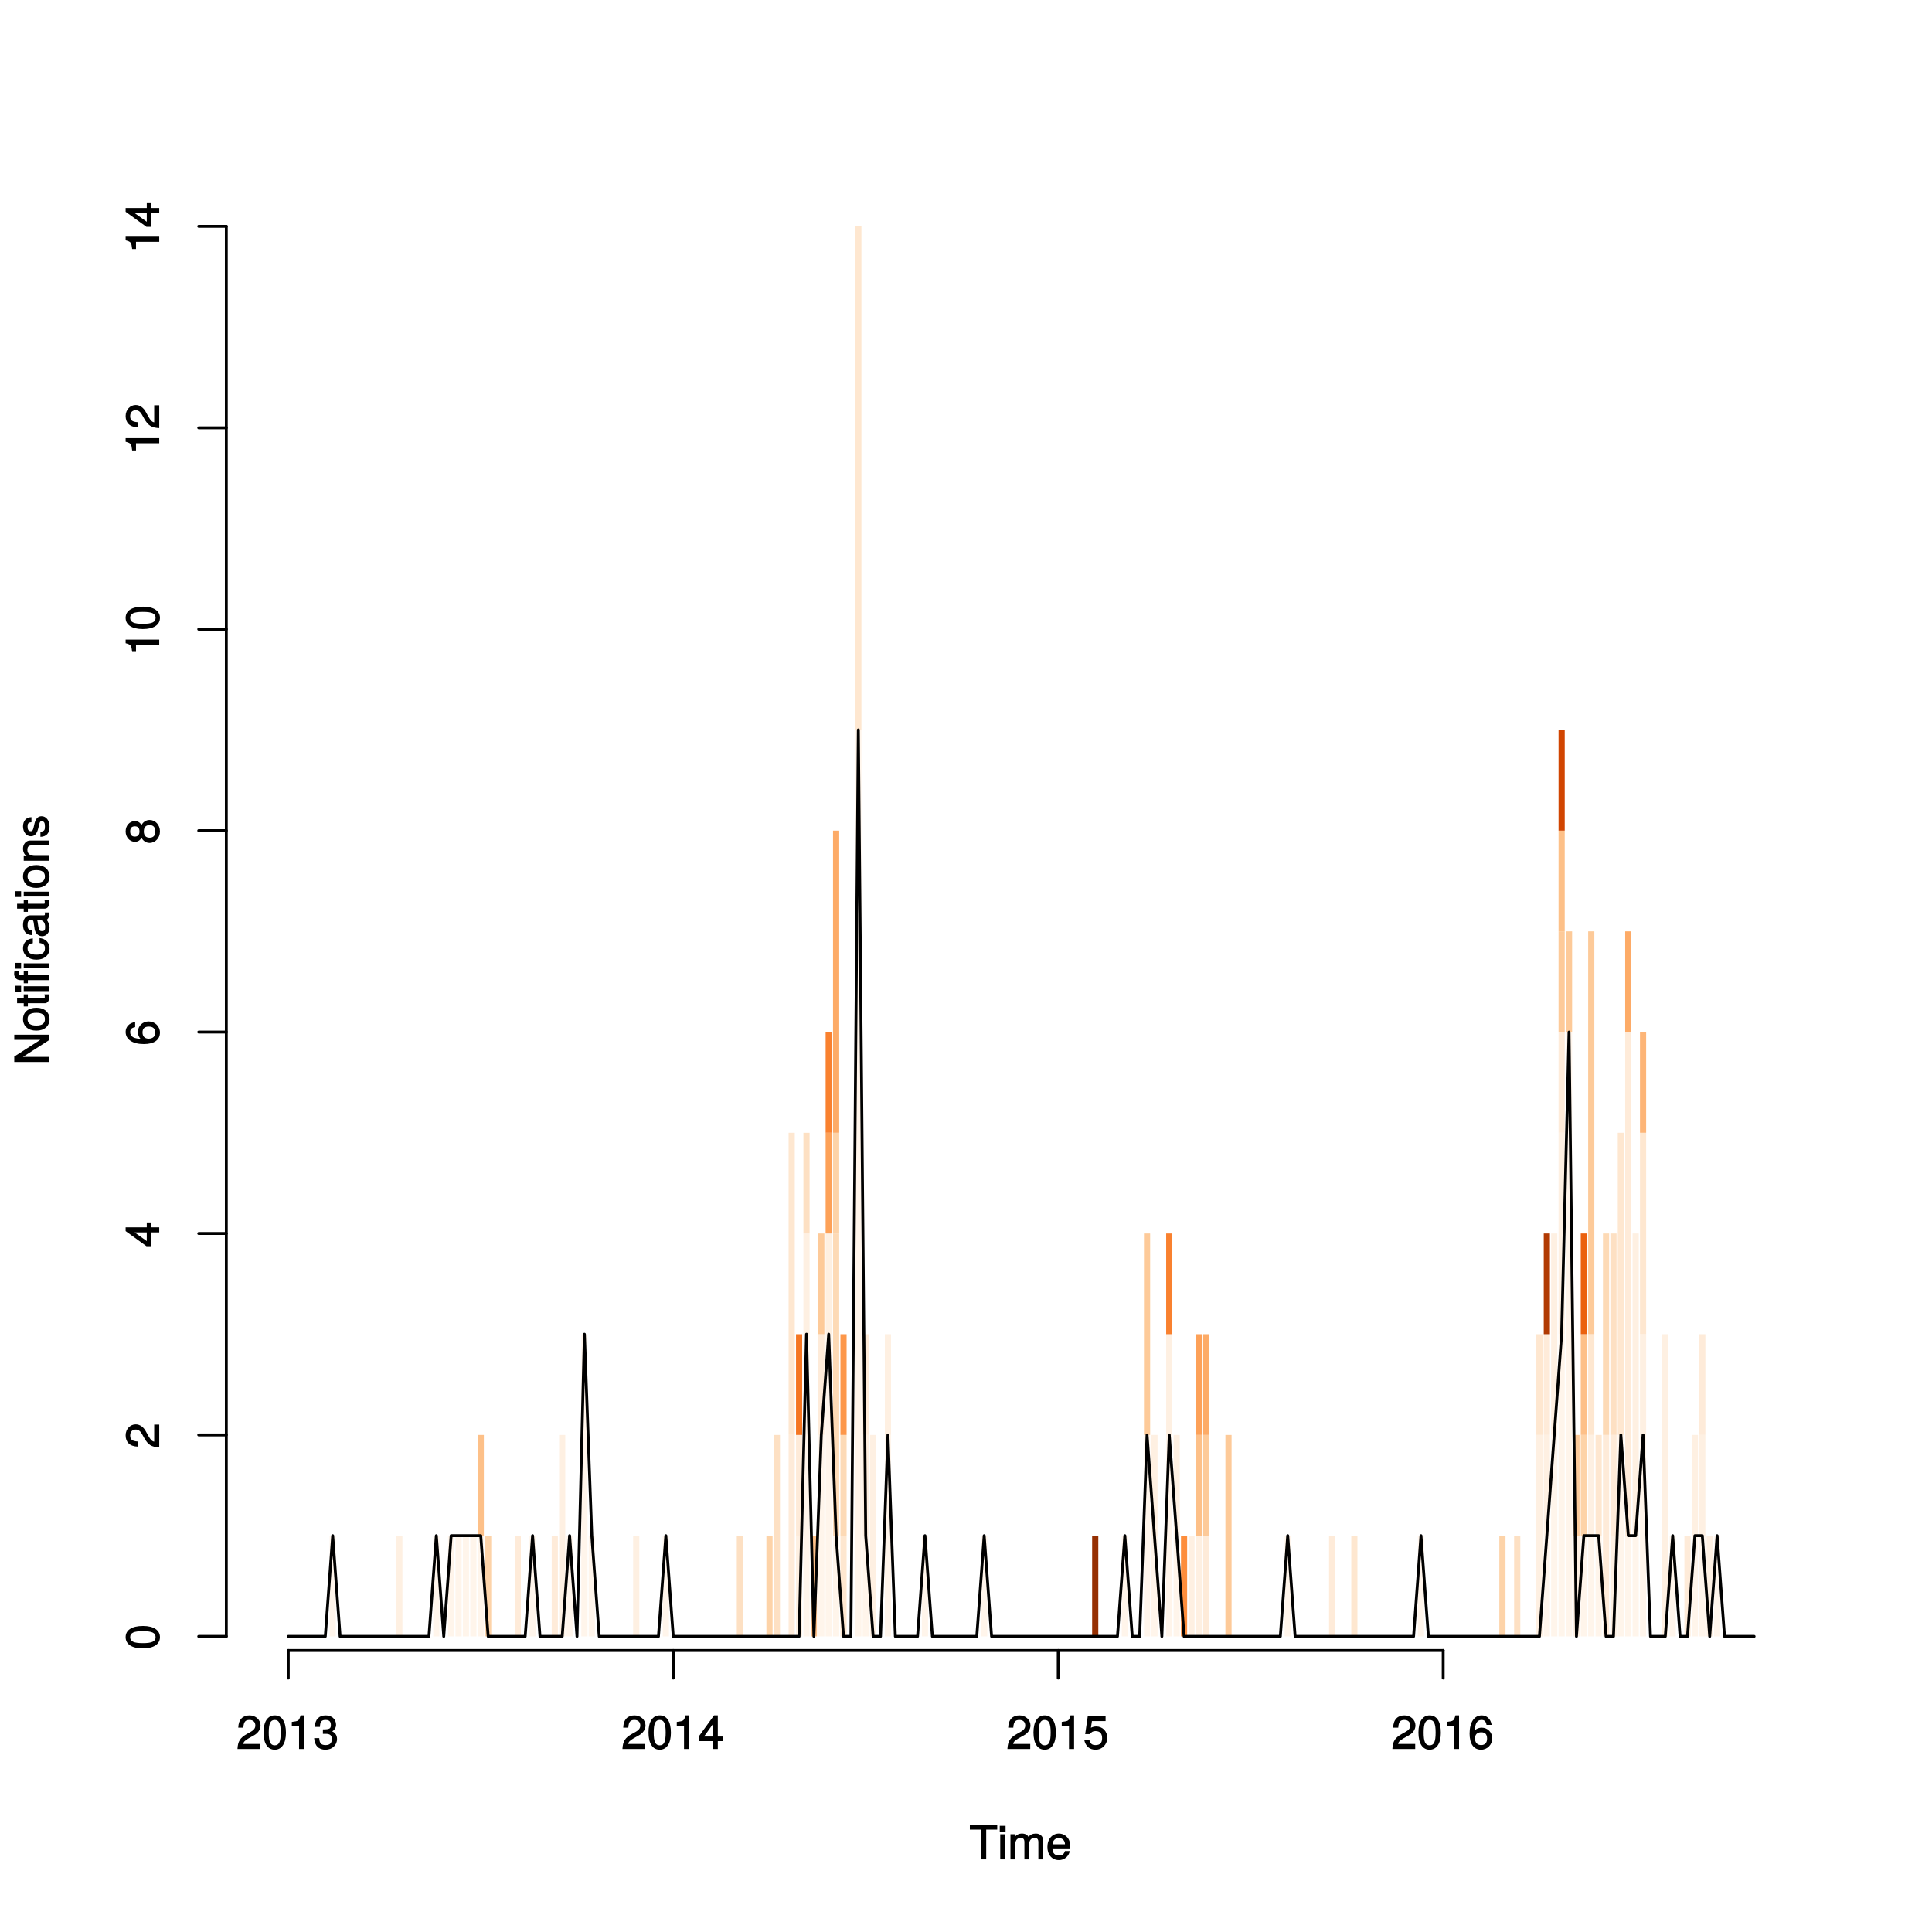 <?xml version="1.0" encoding="UTF-8"?>
<svg xmlns="http://www.w3.org/2000/svg" xmlns:xlink="http://www.w3.org/1999/xlink" width="504pt" height="504pt" viewBox="0 0 504 504" version="1.1">
<defs>
<g>
<symbol overflow="visible" id="glyph0-0">
<path style="stroke:none;" d=""/>
</symbol>
<symbol overflow="visible" id="glyph0-1">
<path style="stroke:none;" d="M 7.25 -7.891 L 7.25 -9.016 L 0.109 -9.016 L 0.109 -7.766 L 2.984 -7.766 L 2.984 0 L 4.375 0 L 4.375 -7.766 L 7.25 -7.766 Z M 7.25 -7.891 "/>
</symbol>
<symbol overflow="visible" id="glyph0-2">
<path style="stroke:none;" d="M 1.969 -0.125 L 1.969 -6.547 L 0.703 -6.547 L 0.703 0 L 1.969 0 Z M 2.094 -7.375 L 2.094 -8.75 L 0.578 -8.75 L 0.578 -7.234 L 2.094 -7.234 Z M 2.094 -7.375 "/>
</symbol>
<symbol overflow="visible" id="glyph0-3">
<path style="stroke:none;" d="M 9.25 -0.125 L 9.25 -4.844 C 9.25 -5.969 8.5 -6.734 7.312 -6.734 C 6.484 -6.734 5.875 -6.438 5.406 -5.875 C 5.109 -6.406 4.516 -6.734 3.703 -6.734 C 2.859 -6.734 2.203 -6.391 1.656 -5.625 L 1.891 -5.531 L 1.891 -6.547 L 0.703 -6.547 L 0.703 0 L 1.984 0 L 1.984 -4.078 C 1.984 -4.984 2.516 -5.594 3.328 -5.594 C 4.062 -5.594 4.344 -5.266 4.344 -4.469 L 4.344 0 L 5.609 0 L 5.609 -4.078 C 5.609 -4.984 6.156 -5.594 6.969 -5.594 C 7.703 -5.594 7.984 -5.25 7.984 -4.469 L 7.984 0 L 9.25 0 Z M 9.25 -0.125 "/>
</symbol>
<symbol overflow="visible" id="glyph0-4">
<path style="stroke:none;" d="M 6.281 -2.984 C 6.281 -3.906 6.219 -4.469 6.031 -4.938 C 5.625 -5.969 4.531 -6.734 3.359 -6.734 C 1.609 -6.734 0.344 -5.297 0.344 -3.234 C 0.344 -1.172 1.578 0.188 3.344 0.188 C 4.781 0.188 5.906 -0.766 6.188 -2.172 L 4.922 -2.172 C 4.594 -1.219 4.172 -1.016 3.375 -1.016 C 2.328 -1.016 1.688 -1.547 1.656 -2.859 L 6.281 -2.859 Z M 5.188 -3.781 C 5.188 -3.781 4.984 -3.922 4.984 -3.938 L 1.688 -3.938 C 1.766 -4.922 2.344 -5.547 3.344 -5.547 C 4.328 -5.547 4.938 -4.859 4.938 -3.875 Z M 5.188 -3.781 "/>
</symbol>
<symbol overflow="visible" id="glyph0-5">
<path style="stroke:none;" d="M 6.266 -6.141 C 6.266 -7.578 5.016 -8.766 3.406 -8.766 C 1.672 -8.766 0.516 -7.75 0.453 -5.562 L 1.781 -5.562 C 1.875 -7.109 2.328 -7.578 3.375 -7.578 C 4.328 -7.578 4.906 -7.031 4.906 -6.125 C 4.906 -5.453 4.547 -4.969 3.797 -4.531 L 2.688 -3.906 C 0.906 -2.906 0.359 -2 0.25 0 L 6.203 0 L 6.203 -1.312 L 1.75 -1.312 C 1.844 -1.875 2.188 -2.219 3.234 -2.828 L 4.422 -3.484 C 5.609 -4.109 6.266 -5.094 6.266 -6.141 Z M 6.266 -6.141 "/>
</symbol>
<symbol overflow="visible" id="glyph0-6">
<path style="stroke:none;" d="M 6.219 -4.219 C 6.219 -7.172 5.141 -8.766 3.297 -8.766 C 1.469 -8.766 0.375 -7.156 0.375 -4.297 C 0.375 -1.422 1.469 0.188 3.297 0.188 C 5.094 0.188 6.219 -1.422 6.219 -4.219 Z M 4.859 -4.312 C 4.859 -1.906 4.453 -0.953 3.281 -0.953 C 2.156 -0.953 1.734 -1.953 1.734 -4.281 C 1.734 -6.609 2.156 -7.578 3.297 -7.578 C 4.438 -7.578 4.859 -6.594 4.859 -4.312 Z M 4.859 -4.312 "/>
</symbol>
<symbol overflow="visible" id="glyph0-7">
<path style="stroke:none;" d="M 4.297 -0.125 L 4.297 -8.766 L 3.359 -8.766 C 2.953 -7.328 2.859 -7.281 1.078 -7.062 L 1.078 -6.062 L 2.969 -6.062 L 2.969 0 L 4.297 0 Z M 4.297 -0.125 "/>
</symbol>
<symbol overflow="visible" id="glyph0-8">
<path style="stroke:none;" d="M 6.203 -2.609 C 6.203 -3.641 5.656 -4.375 4.625 -4.719 L 4.625 -4.453 C 5.422 -4.766 5.953 -5.453 5.953 -6.297 C 5.953 -7.766 4.844 -8.766 3.234 -8.766 C 1.516 -8.766 0.453 -7.703 0.422 -5.766 L 1.75 -5.766 C 1.781 -7.156 2.156 -7.578 3.234 -7.578 C 4.172 -7.578 4.594 -7.156 4.594 -6.266 C 4.594 -5.359 4.344 -5.109 2.516 -5.109 L 2.516 -3.953 L 3.234 -3.953 C 4.391 -3.953 4.844 -3.547 4.844 -2.594 C 4.844 -1.531 4.328 -1.016 3.234 -1.016 C 2.078 -1.016 1.641 -1.469 1.562 -2.828 L 0.234 -2.828 C 0.375 -0.797 1.453 0.188 3.188 0.188 C 4.938 0.188 6.203 -1 6.203 -2.609 Z M 6.203 -2.609 "/>
</symbol>
<symbol overflow="visible" id="glyph0-9">
<path style="stroke:none;" d="M 6.375 -2.172 L 6.375 -3.25 L 5.109 -3.25 L 5.109 -8.766 L 4.125 -8.766 L 0.188 -3.328 L 0.188 -2.047 L 3.781 -2.047 L 3.781 0 L 5.109 0 L 5.109 -2.047 L 6.375 -2.047 Z M 3.922 -3.25 L 1.516 -3.25 L 4.016 -6.75 L 3.781 -6.844 L 3.781 -3.25 Z M 3.922 -3.25 "/>
</symbol>
<symbol overflow="visible" id="glyph0-10">
<path style="stroke:none;" d="M 6.281 -2.953 C 6.281 -4.625 5.047 -5.875 3.406 -5.875 C 2.812 -5.875 2.219 -5.672 2.016 -5.516 L 2.281 -7.281 L 5.844 -7.281 L 5.844 -8.594 L 1.203 -8.594 L 0.516 -3.875 L 1.719 -3.875 C 2.25 -4.5 2.562 -4.672 3.219 -4.672 C 4.359 -4.672 4.938 -4.062 4.938 -2.812 C 4.938 -1.578 4.375 -1.016 3.219 -1.016 C 2.297 -1.016 1.859 -1.359 1.578 -2.453 L 0.25 -2.453 C 0.625 -0.625 1.734 0.188 3.234 0.188 C 4.953 0.188 6.281 -1.156 6.281 -2.953 Z M 6.281 -2.953 "/>
</symbol>
<symbol overflow="visible" id="glyph0-11">
<path style="stroke:none;" d="M 6.281 -2.766 C 6.281 -4.359 5.078 -5.562 3.547 -5.562 C 2.719 -5.562 1.938 -5.203 1.484 -4.578 L 1.734 -4.469 C 1.734 -6.547 2.281 -7.578 3.484 -7.578 C 4.234 -7.578 4.609 -7.234 4.797 -6.281 L 6.125 -6.281 C 5.906 -7.812 4.859 -8.766 3.562 -8.766 C 1.578 -8.766 0.375 -6.969 0.375 -4.016 C 0.375 -1.359 1.422 0.188 3.375 0.188 C 4.984 0.188 6.281 -1.109 6.281 -2.766 Z M 4.938 -2.688 C 4.938 -1.625 4.359 -1.016 3.391 -1.016 C 2.406 -1.016 1.781 -1.656 1.781 -2.75 C 1.781 -3.797 2.375 -4.359 3.422 -4.359 C 4.438 -4.359 4.938 -3.828 4.938 -2.688 Z M 4.938 -2.688 "/>
</symbol>
<symbol overflow="visible" id="glyph1-0">
<path style="stroke:none;" d=""/>
</symbol>
<symbol overflow="visible" id="glyph1-1">
<path style="stroke:none;" d="M -0.125 -7.891 L -9.016 -7.891 L -9.016 -6.547 L -1.734 -6.547 L -1.828 -6.797 L -9.016 -2.188 L -9.016 -0.766 L 0 -0.766 L 0 -2.094 L -7.219 -2.094 L -7.125 -1.859 L 0 -6.422 L 0 -7.891 Z M -0.125 -7.891 "/>
</symbol>
<symbol overflow="visible" id="glyph1-2">
<path style="stroke:none;" d="M -3.234 -6.25 C -5.406 -6.25 -6.734 -5.078 -6.734 -3.266 C -6.734 -1.5 -5.391 -0.281 -3.281 -0.281 C -1.156 -0.281 0.188 -1.484 0.188 -3.281 C 0.188 -5.047 -1.156 -6.25 -3.234 -6.25 Z M -3.234 -4.938 C -1.766 -4.938 -1.016 -4.375 -1.016 -3.281 C -1.016 -2.156 -1.75 -1.609 -3.281 -1.609 C -4.781 -1.609 -5.547 -2.156 -5.547 -3.281 C -5.547 -4.406 -4.797 -4.938 -3.234 -4.938 Z M -3.234 -4.938 "/>
</symbol>
<symbol overflow="visible" id="glyph1-3">
<path style="stroke:none;" d="M -0.125 -3.188 L -1.156 -3.188 C -1.062 -2.922 -1.062 -2.766 -1.062 -2.562 C -1.062 -2.141 -1.047 -2.141 -1.484 -2.141 L -5.469 -2.141 L -5.469 -3.188 L -6.547 -3.188 L -6.547 -2.141 L -8.281 -2.141 L -8.281 -0.875 L -6.547 -0.875 L -6.547 -0.031 L -5.469 -0.031 L -5.469 -0.875 L -1.047 -0.875 C -0.406 -0.875 0.078 -1.453 0.078 -2.234 C 0.078 -2.469 0.062 -2.719 -0.031 -3.188 Z M -0.125 -3.188 "/>
</symbol>
<symbol overflow="visible" id="glyph1-4">
<path style="stroke:none;" d="M -0.125 -1.969 L -6.547 -1.969 L -6.547 -0.703 L 0 -0.703 L 0 -1.969 Z M -7.375 -2.094 L -8.75 -2.094 L -8.75 -0.578 L -7.234 -0.578 L -7.234 -2.094 Z M -7.375 -2.094 "/>
</symbol>
<symbol overflow="visible" id="glyph1-5">
<path style="stroke:none;" d="M -5.609 -3.234 L -6.547 -3.234 L -6.547 -2.188 L -7.406 -2.188 C -7.828 -2.188 -7.906 -2.297 -7.906 -2.75 C -7.906 -2.828 -7.906 -2.875 -7.891 -3.234 L -8.969 -3.234 C -9.031 -2.875 -9.047 -2.734 -9.047 -2.531 C -9.047 -1.609 -8.391 -0.906 -7.484 -0.906 L -6.547 -0.906 L -6.547 -0.078 L -5.469 -0.078 L -5.469 -0.906 L 0 -0.906 L 0 -2.188 L -5.469 -2.188 L -5.469 -3.234 Z M -0.125 -5.281 L -6.547 -5.281 L -6.547 -4.016 L 0 -4.016 L 0 -5.281 Z M -7.375 -5.406 L -8.75 -5.406 L -8.75 -3.891 L -7.234 -3.891 L -7.234 -5.406 Z M -7.375 -5.406 "/>
</symbol>
<symbol overflow="visible" id="glyph1-6">
<path style="stroke:none;" d="M -2.422 -5.719 L -2.422 -4.594 C -1.281 -4.406 -1.016 -4.031 -1.016 -3.188 C -1.016 -2.078 -1.734 -1.547 -3.219 -1.547 C -4.781 -1.547 -5.547 -2.062 -5.547 -3.156 C -5.547 -4 -5.188 -4.375 -4.172 -4.531 L -4.172 -5.797 C -5.844 -5.656 -6.734 -4.578 -6.734 -3.172 C -6.734 -1.469 -5.297 -0.234 -3.219 -0.234 C -1.188 -0.234 0.188 -1.453 0.188 -3.156 C 0.188 -4.656 -0.859 -5.734 -2.422 -5.875 Z M -2.422 -5.719 "/>
</symbol>
<symbol overflow="visible" id="glyph1-7">
<path style="stroke:none;" d="M -0.156 -6.547 L -1.078 -6.547 C -1.016 -6.312 -1.016 -6.266 -1.016 -6.203 C -1.016 -5.859 -1.062 -5.797 -1.375 -5.797 L -4.891 -5.797 C -6 -5.797 -6.734 -4.844 -6.734 -3.297 C -6.734 -1.781 -6.016 -0.703 -4.422 -0.641 L -4.422 -1.906 C -5.328 -2 -5.547 -2.328 -5.547 -3.266 C -5.547 -4.156 -5.344 -4.531 -4.734 -4.531 L -4.469 -4.531 C -4.062 -4.531 -4.016 -4.422 -3.906 -3.625 C -3.734 -2.203 -3.688 -1.984 -3.531 -1.609 C -3.234 -0.875 -2.531 -0.359 -1.766 -0.359 C -0.625 -0.359 0.188 -1.297 0.188 -2.562 C 0.188 -3.375 -0.188 -4.25 -0.594 -4.625 C -0.391 -4.672 0.078 -5.25 0.078 -5.734 C 0.078 -5.938 0.062 -6.094 -0.047 -6.547 Z M -2.297 -4.531 C -1.406 -4.531 -0.953 -3.75 -0.953 -2.781 C -0.953 -2 -1.109 -1.688 -1.781 -1.688 C -2.453 -1.688 -2.609 -1.984 -2.766 -3.062 C -2.906 -4.109 -2.953 -4.328 -3.031 -4.531 Z M -2.297 -4.531 "/>
</symbol>
<symbol overflow="visible" id="glyph1-8">
<path style="stroke:none;" d="M -0.125 -5.969 L -4.891 -5.969 C -5.922 -5.969 -6.734 -5.062 -6.734 -3.859 C -6.734 -2.922 -6.344 -2.203 -5.453 -1.656 L -5.359 -1.891 L -6.547 -1.891 L -6.547 -0.703 L 0 -0.703 L 0 -1.969 L -3.594 -1.969 C -4.891 -1.969 -5.594 -2.531 -5.594 -3.547 C -5.594 -4.344 -5.25 -4.703 -4.484 -4.703 L 0 -4.703 L 0 -5.969 Z M -0.125 -5.969 "/>
</symbol>
<symbol overflow="visible" id="glyph1-9">
<path style="stroke:none;" d="M -1.891 -5.641 C -2.828 -5.641 -3.438 -4.984 -3.734 -3.734 L -3.953 -2.766 C -4.156 -1.953 -4.281 -1.734 -4.734 -1.734 C -5.297 -1.734 -5.547 -2.125 -5.547 -2.938 C -5.547 -3.75 -5.328 -4.031 -4.531 -4.062 L -4.531 -5.391 C -5.906 -5.375 -6.734 -4.422 -6.734 -2.969 C -6.734 -1.516 -5.844 -0.422 -4.688 -0.422 C -3.703 -0.422 -3.094 -1.062 -2.734 -2.562 L -2.516 -3.484 C -2.344 -4.188 -2.266 -4.312 -1.812 -4.312 C -1.219 -4.312 -1.016 -3.875 -1.016 -3 C -1.016 -2.094 -1.094 -1.734 -2.188 -1.578 L -2.188 -0.266 C -0.594 -0.312 0.188 -1.266 0.188 -2.922 C 0.188 -4.5 -0.688 -5.641 -1.891 -5.641 Z M -1.891 -5.641 "/>
</symbol>
<symbol overflow="visible" id="glyph1-10">
<path style="stroke:none;" d="M -4.219 -6.219 C -7.172 -6.219 -8.766 -5.141 -8.766 -3.297 C -8.766 -1.469 -7.156 -0.375 -4.297 -0.375 C -1.422 -0.375 0.188 -1.469 0.188 -3.297 C 0.188 -5.094 -1.422 -6.219 -4.219 -6.219 Z M -4.312 -4.859 C -1.906 -4.859 -0.953 -4.453 -0.953 -3.281 C -0.953 -2.156 -1.953 -1.734 -4.281 -1.734 C -6.609 -1.734 -7.578 -2.156 -7.578 -3.297 C -7.578 -4.438 -6.594 -4.859 -4.312 -4.859 Z M -4.312 -4.859 "/>
</symbol>
<symbol overflow="visible" id="glyph1-11">
<path style="stroke:none;" d="M -6.141 -6.266 C -7.578 -6.266 -8.766 -5.016 -8.766 -3.406 C -8.766 -1.672 -7.75 -0.516 -5.562 -0.453 L -5.562 -1.781 C -7.109 -1.875 -7.578 -2.328 -7.578 -3.375 C -7.578 -4.328 -7.031 -4.906 -6.125 -4.906 C -5.453 -4.906 -4.969 -4.547 -4.531 -3.797 L -3.906 -2.688 C -2.906 -0.906 -2 -0.359 0 -0.25 L 0 -6.203 L -1.312 -6.203 L -1.312 -1.75 C -1.875 -1.844 -2.219 -2.188 -2.828 -3.234 L -3.484 -4.422 C -4.109 -5.609 -5.094 -6.266 -6.141 -6.266 Z M -6.141 -6.266 "/>
</symbol>
<symbol overflow="visible" id="glyph1-12">
<path style="stroke:none;" d="M -2.172 -6.375 L -3.25 -6.375 L -3.25 -5.109 L -8.766 -5.109 L -8.766 -4.125 L -3.328 -0.188 L -2.047 -0.188 L -2.047 -3.781 L 0 -3.781 L 0 -5.109 L -2.047 -5.109 L -2.047 -6.375 Z M -3.25 -3.922 L -3.25 -1.516 L -6.75 -4.016 L -6.844 -3.781 L -3.25 -3.781 Z M -3.25 -3.922 "/>
</symbol>
<symbol overflow="visible" id="glyph1-13">
<path style="stroke:none;" d="M -2.766 -6.281 C -4.359 -6.281 -5.562 -5.078 -5.562 -3.547 C -5.562 -2.719 -5.203 -1.938 -4.578 -1.484 L -4.469 -1.734 C -6.547 -1.734 -7.578 -2.281 -7.578 -3.484 C -7.578 -4.234 -7.234 -4.609 -6.281 -4.797 L -6.281 -6.125 C -7.812 -5.906 -8.766 -4.859 -8.766 -3.562 C -8.766 -1.578 -6.969 -0.375 -4.016 -0.375 C -1.359 -0.375 0.188 -1.422 0.188 -3.375 C 0.188 -4.984 -1.109 -6.281 -2.766 -6.281 Z M -2.688 -4.938 C -1.625 -4.938 -1.016 -4.359 -1.016 -3.391 C -1.016 -2.406 -1.656 -1.781 -2.75 -1.781 C -3.797 -1.781 -4.359 -2.375 -4.359 -3.422 C -4.359 -4.438 -3.828 -4.938 -2.688 -4.938 Z M -2.688 -4.938 "/>
</symbol>
<symbol overflow="visible" id="glyph1-14">
<path style="stroke:none;" d="M -2.531 -6.281 C -3.484 -6.281 -4.266 -5.672 -4.625 -4.953 C -5.047 -5.656 -5.562 -5.984 -6.375 -5.984 C -7.703 -5.984 -8.766 -4.812 -8.766 -3.297 C -8.766 -1.797 -7.703 -0.594 -6.375 -0.594 C -5.578 -0.594 -5.047 -0.922 -4.625 -1.625 C -4.266 -0.922 -3.484 -0.297 -2.547 -0.297 C -0.984 -0.297 0.188 -1.625 0.188 -3.297 C 0.188 -4.984 -0.984 -6.281 -2.531 -6.281 Z M -6.344 -4.625 C -5.562 -4.625 -5.156 -4.188 -5.156 -3.297 C -5.156 -2.406 -5.562 -1.953 -6.359 -1.953 C -7.172 -1.953 -7.578 -2.406 -7.578 -3.297 C -7.578 -4.203 -7.172 -4.625 -6.344 -4.625 Z M -2.516 -4.938 C -1.516 -4.938 -1.016 -4.359 -1.016 -3.281 C -1.016 -2.25 -1.531 -1.656 -2.516 -1.656 C -3.516 -1.656 -4.016 -2.25 -4.016 -3.297 C -4.016 -4.359 -3.516 -4.938 -2.516 -4.938 Z M -2.516 -4.938 "/>
</symbol>
<symbol overflow="visible" id="glyph1-15">
<path style="stroke:none;" d="M -0.125 -4.297 L -8.766 -4.297 L -8.766 -3.359 C -7.328 -2.953 -7.281 -2.859 -7.062 -1.078 L -6.062 -1.078 L -6.062 -2.969 L 0 -2.969 L 0 -4.297 Z M -0.125 -4.297 "/>
</symbol>
</g>
</defs>
<g id="surface3557">
<rect x="0" y="0" width="504" height="504" style="fill:rgb(100%,100%,100%);fill-opacity:1;stroke:none;"/>
<path style=" stroke:none;fill-rule:nonzero;fill:rgb(100%,96.078%,92.157%);fill-opacity:1;" d="M 85.988 426.883 L 87.598 426.883 L 87.598 400.609 L 85.988 400.609 Z M 85.988 426.883 "/>
<path style=" stroke:none;fill-rule:nonzero;fill:rgb(99.608%,94.118%,88.627%);fill-opacity:1;" d="M 103.367 426.883 L 104.977 426.883 L 104.977 400.609 L 103.367 400.609 Z M 103.367 426.883 "/>
<path style=" stroke:none;fill-rule:nonzero;fill:rgb(100%,96.078%,92.157%);fill-opacity:1;" d="M 113.023 426.883 L 114.633 426.883 L 114.633 400.609 L 113.023 400.609 Z M 113.023 426.883 "/>
<path style=" stroke:none;fill-rule:nonzero;fill:rgb(100%,96.078%,92.157%);fill-opacity:1;" d="M 116.887 426.883 L 118.496 426.883 L 118.496 400.609 L 116.887 400.609 Z M 116.887 426.883 "/>
<path style=" stroke:none;fill-rule:nonzero;fill:rgb(100%,96.078%,92.157%);fill-opacity:1;" d="M 118.82 426.883 L 120.43 426.883 L 120.43 400.609 L 118.82 400.609 Z M 118.82 426.883 "/>
<path style=" stroke:none;fill-rule:nonzero;fill:rgb(100%,96.078%,92.157%);fill-opacity:1;" d="M 120.75 426.883 L 122.359 426.883 L 122.359 400.609 L 120.75 400.609 Z M 120.75 426.883 "/>
<path style=" stroke:none;fill-rule:nonzero;fill:rgb(100%,96.078%,92.157%);fill-opacity:1;" d="M 122.684 426.883 L 124.293 426.883 L 124.293 400.609 L 122.684 400.609 Z M 122.684 426.883 "/>
<path style=" stroke:none;fill-rule:nonzero;fill:rgb(100%,96.078%,92.157%);fill-opacity:1;" d="M 124.613 426.883 L 126.223 426.883 L 126.223 400.609 L 124.613 400.609 Z M 124.613 426.883 "/>
<path style=" stroke:none;fill-rule:nonzero;fill:rgb(99.216%,75.294%,53.333%);fill-opacity:1;" d="M 124.613 400.605 L 126.223 400.605 L 126.223 374.332 L 124.613 374.332 Z M 124.613 400.605 "/>
<path style=" stroke:none;fill-rule:nonzero;fill:rgb(99.216%,82.745%,65.882%);fill-opacity:1;" d="M 126.543 426.883 L 128.152 426.883 L 128.152 400.609 L 126.543 400.609 Z M 126.543 426.883 "/>
<path style=" stroke:none;fill-rule:nonzero;fill:rgb(99.608%,92.157%,85.098%);fill-opacity:1;" d="M 134.27 426.883 L 135.879 426.883 L 135.879 400.609 L 134.27 400.609 Z M 134.27 426.883 "/>
<path style=" stroke:none;fill-rule:nonzero;fill:rgb(100%,96.078%,92.157%);fill-opacity:1;" d="M 138.133 426.883 L 139.742 426.883 L 139.742 400.609 L 138.133 400.609 Z M 138.133 426.883 "/>
<path style=" stroke:none;fill-rule:nonzero;fill:rgb(99.608%,92.157%,85.098%);fill-opacity:1;" d="M 143.926 426.883 L 145.535 426.883 L 145.535 400.609 L 143.926 400.609 Z M 143.926 426.883 "/>
<path style=" stroke:none;fill-rule:nonzero;fill:rgb(99.608%,94.118%,88.627%);fill-opacity:1;" d="M 145.855 426.883 L 147.465 426.883 L 147.465 374.336 L 145.855 374.336 Z M 145.855 426.883 "/>
<path style=" stroke:none;fill-rule:nonzero;fill:rgb(100%,96.078%,92.157%);fill-opacity:1;" d="M 147.789 426.883 L 149.398 426.883 L 149.398 400.609 L 147.789 400.609 Z M 147.789 426.883 "/>
<path style=" stroke:none;fill-rule:nonzero;fill:rgb(100%,96.078%,92.157%);fill-opacity:1;" d="M 151.652 426.883 L 153.262 426.883 L 153.262 348.059 L 151.652 348.059 Z M 151.652 426.883 "/>
<path style=" stroke:none;fill-rule:nonzero;fill:rgb(100%,96.078%,92.157%);fill-opacity:1;" d="M 153.582 426.883 L 155.191 426.883 L 155.191 400.609 L 153.582 400.609 Z M 153.582 426.883 "/>
<path style=" stroke:none;fill-rule:nonzero;fill:rgb(99.608%,94.118%,88.627%);fill-opacity:1;" d="M 165.168 426.883 L 166.777 426.883 L 166.777 400.609 L 165.168 400.609 Z M 165.168 426.883 "/>
<path style=" stroke:none;fill-rule:nonzero;fill:rgb(100%,96.078%,92.157%);fill-opacity:1;" d="M 172.895 426.883 L 174.504 426.883 L 174.504 400.609 L 172.895 400.609 Z M 172.895 426.883 "/>
<path style=" stroke:none;fill-rule:nonzero;fill:rgb(99.216%,87.843%,76.471%);fill-opacity:1;" d="M 192.207 426.883 L 193.816 426.883 L 193.816 400.609 L 192.207 400.609 Z M 192.207 426.883 "/>
<path style=" stroke:none;fill-rule:nonzero;fill:rgb(99.216%,82.745%,65.882%);fill-opacity:1;" d="M 199.934 426.883 L 201.543 426.883 L 201.543 400.609 L 199.934 400.609 Z M 199.934 426.883 "/>
<path style=" stroke:none;fill-rule:nonzero;fill:rgb(99.216%,87.843%,76.471%);fill-opacity:1;" d="M 201.863 426.883 L 203.473 426.883 L 203.473 374.336 L 201.863 374.336 Z M 201.863 426.883 "/>
<path style=" stroke:none;fill-rule:nonzero;fill:rgb(99.608%,92.157%,85.098%);fill-opacity:1;" d="M 205.727 426.883 L 207.336 426.883 L 207.336 374.336 L 205.727 374.336 Z M 205.727 426.883 "/>
<path style=" stroke:none;fill-rule:nonzero;fill:rgb(99.608%,90.588%,81.569%);fill-opacity:1;" d="M 205.727 374.332 L 207.336 374.332 L 207.336 295.508 L 205.727 295.508 Z M 205.727 374.332 "/>
<path style=" stroke:none;fill-rule:nonzero;fill:rgb(99.608%,94.118%,88.627%);fill-opacity:1;" d="M 207.656 426.883 L 209.266 426.883 L 209.266 400.609 L 207.656 400.609 Z M 207.656 426.883 "/>
<path style=" stroke:none;fill-rule:nonzero;fill:rgb(99.608%,92.157%,85.098%);fill-opacity:1;" d="M 207.656 400.605 L 209.266 400.605 L 209.266 374.332 L 207.656 374.332 Z M 207.656 400.605 "/>
<path style=" stroke:none;fill-rule:nonzero;fill:rgb(96.078%,46.275%,13.333%);fill-opacity:1;" d="M 207.656 374.332 L 209.266 374.332 L 209.266 348.059 L 207.656 348.059 Z M 207.656 374.332 "/>
<path style=" stroke:none;fill-rule:nonzero;fill:rgb(100%,96.078%,92.157%);fill-opacity:1;" d="M 209.59 426.883 L 211.199 426.883 L 211.199 348.059 L 209.59 348.059 Z M 209.59 426.883 "/>
<path style=" stroke:none;fill-rule:nonzero;fill:rgb(99.608%,94.118%,88.627%);fill-opacity:1;" d="M 209.59 348.059 L 211.199 348.059 L 211.199 321.785 L 209.59 321.785 Z M 209.59 348.059 "/>
<path style=" stroke:none;fill-rule:nonzero;fill:rgb(99.216%,87.843%,76.471%);fill-opacity:1;" d="M 209.59 321.785 L 211.199 321.785 L 211.199 295.512 L 209.59 295.512 Z M 209.59 321.785 "/>
<path style=" stroke:none;fill-rule:nonzero;fill:rgb(99.216%,75.294%,53.333%);fill-opacity:1;" d="M 211.52 426.883 L 213.129 426.883 L 213.129 400.609 L 211.52 400.609 Z M 211.52 426.883 "/>
<path style=" stroke:none;fill-rule:nonzero;fill:rgb(100%,96.078%,92.157%);fill-opacity:1;" d="M 213.449 426.883 L 215.059 426.883 L 215.059 374.336 L 213.449 374.336 Z M 213.449 426.883 "/>
<path style=" stroke:none;fill-rule:nonzero;fill:rgb(99.608%,92.157%,85.098%);fill-opacity:1;" d="M 213.449 374.332 L 215.059 374.332 L 215.059 348.059 L 213.449 348.059 Z M 213.449 374.332 "/>
<path style=" stroke:none;fill-rule:nonzero;fill:rgb(99.216%,79.216%,60%);fill-opacity:1;" d="M 213.449 348.059 L 215.059 348.059 L 215.059 321.785 L 213.449 321.785 Z M 213.449 348.059 "/>
<path style=" stroke:none;fill-rule:nonzero;fill:rgb(100%,96.078%,92.157%);fill-opacity:1;" d="M 215.383 426.883 L 216.992 426.883 L 216.992 348.059 L 215.383 348.059 Z M 215.383 426.883 "/>
<path style=" stroke:none;fill-rule:nonzero;fill:rgb(99.608%,94.118%,88.627%);fill-opacity:1;" d="M 215.383 348.059 L 216.992 348.059 L 216.992 321.785 L 215.383 321.785 Z M 215.383 348.059 "/>
<path style=" stroke:none;fill-rule:nonzero;fill:rgb(99.216%,63.137%,34.51%);fill-opacity:1;" d="M 215.383 321.785 L 216.992 321.785 L 216.992 295.512 L 215.383 295.512 Z M 215.383 321.785 "/>
<path style=" stroke:none;fill-rule:nonzero;fill:rgb(97.647%,50.588%,18.431%);fill-opacity:1;" d="M 215.383 295.508 L 216.992 295.508 L 216.992 269.234 L 215.383 269.234 Z M 215.383 295.508 "/>
<path style=" stroke:none;fill-rule:nonzero;fill:rgb(100%,96.078%,92.157%);fill-opacity:1;" d="M 217.312 426.883 L 218.922 426.883 L 218.922 400.609 L 217.312 400.609 Z M 217.312 426.883 "/>
<path style=" stroke:none;fill-rule:nonzero;fill:rgb(99.216%,85.49%,71.373%);fill-opacity:1;" d="M 217.312 400.605 L 218.922 400.605 L 218.922 321.781 L 217.312 321.781 Z M 217.312 400.605 "/>
<path style=" stroke:none;fill-rule:nonzero;fill:rgb(99.216%,82.745%,65.882%);fill-opacity:1;" d="M 217.312 321.785 L 218.922 321.785 L 218.922 295.512 L 217.312 295.512 Z M 217.312 321.785 "/>
<path style=" stroke:none;fill-rule:nonzero;fill:rgb(99.216%,67.059%,40.392%);fill-opacity:1;" d="M 217.312 295.508 L 218.922 295.508 L 218.922 216.684 L 217.312 216.684 Z M 217.312 295.508 "/>
<path style=" stroke:none;fill-rule:nonzero;fill:rgb(99.608%,90.588%,81.569%);fill-opacity:1;" d="M 219.246 426.883 L 220.855 426.883 L 220.855 400.609 L 219.246 400.609 Z M 219.246 426.883 "/>
<path style=" stroke:none;fill-rule:nonzero;fill:rgb(99.216%,85.49%,71.373%);fill-opacity:1;" d="M 219.246 400.605 L 220.855 400.605 L 220.855 374.332 L 219.246 374.332 Z M 219.246 400.605 "/>
<path style=" stroke:none;fill-rule:nonzero;fill:rgb(99.216%,59.216%,29.02%);fill-opacity:1;" d="M 219.246 374.332 L 220.855 374.332 L 220.855 348.059 L 219.246 348.059 Z M 219.246 374.332 "/>
<path style=" stroke:none;fill-rule:nonzero;fill:rgb(100%,96.078%,92.157%);fill-opacity:1;" d="M 223.109 426.883 L 224.719 426.883 L 224.719 190.414 L 223.109 190.414 Z M 223.109 426.883 "/>
<path style=" stroke:none;fill-rule:nonzero;fill:rgb(99.608%,90.588%,81.569%);fill-opacity:1;" d="M 223.109 190.41 L 224.719 190.41 L 224.719 59.039 L 223.109 59.039 Z M 223.109 190.41 "/>
<path style=" stroke:none;fill-rule:nonzero;fill:rgb(100%,96.078%,92.157%);fill-opacity:1;" d="M 225.039 426.883 L 226.648 426.883 L 226.648 400.609 L 225.039 400.609 Z M 225.039 426.883 "/>
<path style=" stroke:none;fill-rule:nonzero;fill:rgb(99.608%,94.118%,88.627%);fill-opacity:1;" d="M 225.039 400.605 L 226.648 400.605 L 226.648 374.332 L 225.039 374.332 Z M 225.039 400.605 "/>
<path style=" stroke:none;fill-rule:nonzero;fill:rgb(99.608%,92.157%,85.098%);fill-opacity:1;" d="M 225.039 374.332 L 226.648 374.332 L 226.648 348.059 L 225.039 348.059 Z M 225.039 374.332 "/>
<path style=" stroke:none;fill-rule:nonzero;fill:rgb(99.608%,94.118%,88.627%);fill-opacity:1;" d="M 226.969 426.883 L 228.578 426.883 L 228.578 374.336 L 226.969 374.336 Z M 226.969 426.883 "/>
<path style=" stroke:none;fill-rule:nonzero;fill:rgb(100%,96.078%,92.157%);fill-opacity:1;" d="M 230.832 426.883 L 232.441 426.883 L 232.441 374.336 L 230.832 374.336 Z M 230.832 426.883 "/>
<path style=" stroke:none;fill-rule:nonzero;fill:rgb(99.608%,94.118%,88.627%);fill-opacity:1;" d="M 230.832 374.332 L 232.441 374.332 L 232.441 348.059 L 230.832 348.059 Z M 230.832 374.332 "/>
<path style=" stroke:none;fill-rule:nonzero;fill:rgb(100%,96.078%,92.157%);fill-opacity:1;" d="M 240.488 426.883 L 242.098 426.883 L 242.098 400.609 L 240.488 400.609 Z M 240.488 426.883 "/>
<path style=" stroke:none;fill-rule:nonzero;fill:rgb(100%,96.078%,92.157%);fill-opacity:1;" d="M 255.938 426.883 L 257.547 426.883 L 257.547 400.609 L 255.938 400.609 Z M 255.938 426.883 "/>
<path style=" stroke:none;fill-rule:nonzero;fill:rgb(58.824%,18.824%,1.176%);fill-opacity:1;" d="M 284.906 426.883 L 286.516 426.883 L 286.516 400.609 L 284.906 400.609 Z M 284.906 426.883 "/>
<path style=" stroke:none;fill-rule:nonzero;fill:rgb(100%,96.078%,92.157%);fill-opacity:1;" d="M 292.633 426.883 L 294.242 426.883 L 294.242 400.609 L 292.633 400.609 Z M 292.633 426.883 "/>
<path style=" stroke:none;fill-rule:nonzero;fill:rgb(100%,96.078%,92.157%);fill-opacity:1;" d="M 298.426 426.883 L 300.035 426.883 L 300.035 374.336 L 298.426 374.336 Z M 298.426 426.883 "/>
<path style=" stroke:none;fill-rule:nonzero;fill:rgb(99.216%,79.216%,60%);fill-opacity:1;" d="M 298.426 374.332 L 300.035 374.332 L 300.035 321.785 L 298.426 321.785 Z M 298.426 374.332 "/>
<path style=" stroke:none;fill-rule:nonzero;fill:rgb(100%,96.078%,92.157%);fill-opacity:1;" d="M 300.359 426.883 L 301.969 426.883 L 301.969 400.609 L 300.359 400.609 Z M 300.359 426.883 "/>
<path style=" stroke:none;fill-rule:nonzero;fill:rgb(99.608%,94.118%,88.627%);fill-opacity:1;" d="M 300.359 400.605 L 301.969 400.605 L 301.969 374.332 L 300.359 374.332 Z M 300.359 400.605 "/>
<path style=" stroke:none;fill-rule:nonzero;fill:rgb(100%,96.078%,92.157%);fill-opacity:1;" d="M 304.219 426.883 L 305.828 426.883 L 305.828 374.336 L 304.219 374.336 Z M 304.219 426.883 "/>
<path style=" stroke:none;fill-rule:nonzero;fill:rgb(99.608%,94.118%,88.627%);fill-opacity:1;" d="M 304.219 374.332 L 305.828 374.332 L 305.828 348.059 L 304.219 348.059 Z M 304.219 374.332 "/>
<path style=" stroke:none;fill-rule:nonzero;fill:rgb(97.647%,50.588%,18.431%);fill-opacity:1;" d="M 304.219 348.059 L 305.828 348.059 L 305.828 321.785 L 304.219 321.785 Z M 304.219 348.059 "/>
<path style=" stroke:none;fill-rule:nonzero;fill:rgb(100%,96.078%,92.157%);fill-opacity:1;" d="M 306.152 426.883 L 307.762 426.883 L 307.762 400.609 L 306.152 400.609 Z M 306.152 426.883 "/>
<path style=" stroke:none;fill-rule:nonzero;fill:rgb(99.608%,94.118%,88.627%);fill-opacity:1;" d="M 306.152 400.605 L 307.762 400.605 L 307.762 374.332 L 306.152 374.332 Z M 306.152 400.605 "/>
<path style=" stroke:none;fill-rule:nonzero;fill:rgb(99.216%,55.294%,23.529%);fill-opacity:1;" d="M 308.082 426.883 L 309.691 426.883 L 309.691 400.609 L 308.082 400.609 Z M 308.082 426.883 "/>
<path style=" stroke:none;fill-rule:nonzero;fill:rgb(99.608%,94.118%,88.627%);fill-opacity:1;" d="M 310.016 426.883 L 311.625 426.883 L 311.625 400.609 L 310.016 400.609 Z M 310.016 426.883 "/>
<path style=" stroke:none;fill-rule:nonzero;fill:rgb(99.608%,94.118%,88.627%);fill-opacity:1;" d="M 311.945 426.883 L 313.555 426.883 L 313.555 400.609 L 311.945 400.609 Z M 311.945 426.883 "/>
<path style=" stroke:none;fill-rule:nonzero;fill:rgb(99.216%,75.294%,53.333%);fill-opacity:1;" d="M 311.945 400.605 L 313.555 400.605 L 313.555 374.332 L 311.945 374.332 Z M 311.945 400.605 "/>
<path style=" stroke:none;fill-rule:nonzero;fill:rgb(99.216%,63.137%,34.51%);fill-opacity:1;" d="M 311.945 374.332 L 313.555 374.332 L 313.555 348.059 L 311.945 348.059 Z M 311.945 374.332 "/>
<path style=" stroke:none;fill-rule:nonzero;fill:rgb(99.608%,92.157%,85.098%);fill-opacity:1;" d="M 313.875 426.883 L 315.484 426.883 L 315.484 400.609 L 313.875 400.609 Z M 313.875 426.883 "/>
<path style=" stroke:none;fill-rule:nonzero;fill:rgb(99.216%,79.216%,60%);fill-opacity:1;" d="M 313.875 400.605 L 315.484 400.605 L 315.484 374.332 L 313.875 374.332 Z M 313.875 400.605 "/>
<path style=" stroke:none;fill-rule:nonzero;fill:rgb(99.216%,67.059%,40.392%);fill-opacity:1;" d="M 313.875 374.332 L 315.484 374.332 L 315.484 348.059 L 313.875 348.059 Z M 313.875 374.332 "/>
<path style=" stroke:none;fill-rule:nonzero;fill:rgb(99.216%,79.216%,60%);fill-opacity:1;" d="M 319.672 426.883 L 321.281 426.883 L 321.281 374.336 L 319.672 374.336 Z M 319.672 426.883 "/>
<path style=" stroke:none;fill-rule:nonzero;fill:rgb(100%,96.078%,92.157%);fill-opacity:1;" d="M 335.121 426.883 L 336.73 426.883 L 336.73 400.609 L 335.121 400.609 Z M 335.121 426.883 "/>
<path style=" stroke:none;fill-rule:nonzero;fill:rgb(99.608%,92.157%,85.098%);fill-opacity:1;" d="M 346.707 426.883 L 348.316 426.883 L 348.316 400.609 L 346.707 400.609 Z M 346.707 426.883 "/>
<path style=" stroke:none;fill-rule:nonzero;fill:rgb(99.608%,90.588%,81.569%);fill-opacity:1;" d="M 352.504 426.883 L 354.113 426.883 L 354.113 400.609 L 352.504 400.609 Z M 352.504 426.883 "/>
<path style=" stroke:none;fill-rule:nonzero;fill:rgb(100%,96.078%,92.157%);fill-opacity:1;" d="M 369.883 426.883 L 371.492 426.883 L 371.492 400.609 L 369.883 400.609 Z M 369.883 426.883 "/>
<path style=" stroke:none;fill-rule:nonzero;fill:rgb(99.216%,82.745%,65.882%);fill-opacity:1;" d="M 391.129 426.883 L 392.738 426.883 L 392.738 400.609 L 391.129 400.609 Z M 391.129 426.883 "/>
<path style=" stroke:none;fill-rule:nonzero;fill:rgb(99.216%,87.843%,76.471%);fill-opacity:1;" d="M 394.988 426.883 L 396.598 426.883 L 396.598 400.609 L 394.988 400.609 Z M 394.988 426.883 "/>
<path style=" stroke:none;fill-rule:nonzero;fill:rgb(99.608%,94.118%,88.627%);fill-opacity:1;" d="M 400.785 426.883 L 402.395 426.883 L 402.395 374.336 L 400.785 374.336 Z M 400.785 426.883 "/>
<path style=" stroke:none;fill-rule:nonzero;fill:rgb(99.608%,90.588%,81.569%);fill-opacity:1;" d="M 400.785 374.332 L 402.395 374.332 L 402.395 348.059 L 400.785 348.059 Z M 400.785 374.332 "/>
<path style=" stroke:none;fill-rule:nonzero;fill:rgb(100%,96.078%,92.157%);fill-opacity:1;" d="M 402.715 426.883 L 404.324 426.883 L 404.324 400.609 L 402.715 400.609 Z M 402.715 426.883 "/>
<path style=" stroke:none;fill-rule:nonzero;fill:rgb(99.608%,94.118%,88.627%);fill-opacity:1;" d="M 402.715 400.605 L 404.324 400.605 L 404.324 374.332 L 402.715 374.332 Z M 402.715 400.605 "/>
<path style=" stroke:none;fill-rule:nonzero;fill:rgb(99.608%,92.157%,85.098%);fill-opacity:1;" d="M 402.715 374.332 L 404.324 374.332 L 404.324 348.059 L 402.715 348.059 Z M 402.715 374.332 "/>
<path style=" stroke:none;fill-rule:nonzero;fill:rgb(69.412%,22.745%,0.784%);fill-opacity:1;" d="M 402.715 348.059 L 404.324 348.059 L 404.324 321.785 L 402.715 321.785 Z M 402.715 348.059 "/>
<path style=" stroke:none;fill-rule:nonzero;fill:rgb(100%,96.078%,92.157%);fill-opacity:1;" d="M 404.645 426.883 L 406.254 426.883 L 406.254 374.336 L 404.645 374.336 Z M 404.645 426.883 "/>
<path style=" stroke:none;fill-rule:nonzero;fill:rgb(99.608%,94.118%,88.627%);fill-opacity:1;" d="M 404.645 374.332 L 406.254 374.332 L 406.254 321.785 L 404.645 321.785 Z M 404.645 374.332 "/>
<path style=" stroke:none;fill-rule:nonzero;fill:rgb(100%,96.078%,92.157%);fill-opacity:1;" d="M 406.578 426.883 L 408.188 426.883 L 408.188 348.059 L 406.578 348.059 Z M 406.578 426.883 "/>
<path style=" stroke:none;fill-rule:nonzero;fill:rgb(99.608%,94.118%,88.627%);fill-opacity:1;" d="M 406.578 348.059 L 408.188 348.059 L 408.188 295.512 L 406.578 295.512 Z M 406.578 348.059 "/>
<path style=" stroke:none;fill-rule:nonzero;fill:rgb(99.608%,92.157%,85.098%);fill-opacity:1;" d="M 406.578 295.508 L 408.188 295.508 L 408.188 269.234 L 406.578 269.234 Z M 406.578 295.508 "/>
<path style=" stroke:none;fill-rule:nonzero;fill:rgb(99.216%,79.216%,60%);fill-opacity:1;" d="M 406.578 269.234 L 408.188 269.234 L 408.188 242.961 L 406.578 242.961 Z M 406.578 269.234 "/>
<path style=" stroke:none;fill-rule:nonzero;fill:rgb(99.216%,75.294%,53.333%);fill-opacity:1;" d="M 406.578 242.961 L 408.188 242.961 L 408.188 216.688 L 406.578 216.688 Z M 406.578 242.961 "/>
<path style=" stroke:none;fill-rule:nonzero;fill:rgb(81.961%,27.059%,0.392%);fill-opacity:1;" d="M 406.578 216.688 L 408.188 216.688 L 408.188 190.414 L 406.578 190.414 Z M 406.578 216.688 "/>
<path style=" stroke:none;fill-rule:nonzero;fill:rgb(100%,96.078%,92.157%);fill-opacity:1;" d="M 408.508 426.883 L 410.117 426.883 L 410.117 269.238 L 408.508 269.238 Z M 408.508 426.883 "/>
<path style=" stroke:none;fill-rule:nonzero;fill:rgb(99.216%,79.216%,60%);fill-opacity:1;" d="M 408.508 269.234 L 410.117 269.234 L 410.117 242.961 L 408.508 242.961 Z M 408.508 269.234 "/>
<path style=" stroke:none;fill-rule:nonzero;fill:rgb(99.608%,94.118%,88.627%);fill-opacity:1;" d="M 410.441 426.883 L 412.051 426.883 L 412.051 400.609 L 410.441 400.609 Z M 410.441 426.883 "/>
<path style=" stroke:none;fill-rule:nonzero;fill:rgb(99.216%,79.216%,60%);fill-opacity:1;" d="M 410.441 400.605 L 412.051 400.605 L 412.051 374.332 L 410.441 374.332 Z M 410.441 400.605 "/>
<path style=" stroke:none;fill-rule:nonzero;fill:rgb(100%,96.078%,92.157%);fill-opacity:1;" d="M 412.371 426.883 L 413.98 426.883 L 413.98 400.609 L 412.371 400.609 Z M 412.371 426.883 "/>
<path style=" stroke:none;fill-rule:nonzero;fill:rgb(99.216%,82.745%,65.882%);fill-opacity:1;" d="M 412.371 400.605 L 413.98 400.605 L 413.98 374.332 L 412.371 374.332 Z M 412.371 400.605 "/>
<path style=" stroke:none;fill-rule:nonzero;fill:rgb(99.216%,75.294%,53.333%);fill-opacity:1;" d="M 412.371 374.332 L 413.98 374.332 L 413.98 348.059 L 412.371 348.059 Z M 412.371 374.332 "/>
<path style=" stroke:none;fill-rule:nonzero;fill:rgb(92.157%,38.039%,5.49%);fill-opacity:1;" d="M 412.371 348.059 L 413.98 348.059 L 413.98 321.785 L 412.371 321.785 Z M 412.371 348.059 "/>
<path style=" stroke:none;fill-rule:nonzero;fill:rgb(100%,96.078%,92.157%);fill-opacity:1;" d="M 414.305 426.883 L 415.914 426.883 L 415.914 400.609 L 414.305 400.609 Z M 414.305 426.883 "/>
<path style=" stroke:none;fill-rule:nonzero;fill:rgb(99.608%,94.118%,88.627%);fill-opacity:1;" d="M 414.305 400.605 L 415.914 400.605 L 415.914 374.332 L 414.305 374.332 Z M 414.305 400.605 "/>
<path style=" stroke:none;fill-rule:nonzero;fill:rgb(99.608%,90.588%,81.569%);fill-opacity:1;" d="M 414.305 374.332 L 415.914 374.332 L 415.914 348.059 L 414.305 348.059 Z M 414.305 374.332 "/>
<path style=" stroke:none;fill-rule:nonzero;fill:rgb(99.216%,79.216%,60%);fill-opacity:1;" d="M 414.305 348.059 L 415.914 348.059 L 415.914 242.961 L 414.305 242.961 Z M 414.305 348.059 "/>
<path style=" stroke:none;fill-rule:nonzero;fill:rgb(100%,96.078%,92.157%);fill-opacity:1;" d="M 416.234 426.883 L 417.844 426.883 L 417.844 400.609 L 416.234 400.609 Z M 416.234 426.883 "/>
<path style=" stroke:none;fill-rule:nonzero;fill:rgb(99.608%,90.588%,81.569%);fill-opacity:1;" d="M 416.234 400.605 L 417.844 400.605 L 417.844 374.332 L 416.234 374.332 Z M 416.234 400.605 "/>
<path style=" stroke:none;fill-rule:nonzero;fill:rgb(99.608%,92.157%,85.098%);fill-opacity:1;" d="M 418.164 426.883 L 419.773 426.883 L 419.773 374.336 L 418.164 374.336 Z M 418.164 426.883 "/>
<path style=" stroke:none;fill-rule:nonzero;fill:rgb(99.216%,85.49%,71.373%);fill-opacity:1;" d="M 418.164 374.332 L 419.773 374.332 L 419.773 321.785 L 418.164 321.785 Z M 418.164 374.332 "/>
<path style=" stroke:none;fill-rule:nonzero;fill:rgb(99.608%,94.118%,88.627%);fill-opacity:1;" d="M 420.098 426.883 L 421.707 426.883 L 421.707 400.609 L 420.098 400.609 Z M 420.098 426.883 "/>
<path style=" stroke:none;fill-rule:nonzero;fill:rgb(99.608%,92.157%,85.098%);fill-opacity:1;" d="M 420.098 400.605 L 421.707 400.605 L 421.707 374.332 L 420.098 374.332 Z M 420.098 400.605 "/>
<path style=" stroke:none;fill-rule:nonzero;fill:rgb(99.216%,87.843%,76.471%);fill-opacity:1;" d="M 420.098 374.332 L 421.707 374.332 L 421.707 321.785 L 420.098 321.785 Z M 420.098 374.332 "/>
<path style=" stroke:none;fill-rule:nonzero;fill:rgb(100%,96.078%,92.157%);fill-opacity:1;" d="M 422.027 426.883 L 423.637 426.883 L 423.637 374.336 L 422.027 374.336 Z M 422.027 426.883 "/>
<path style=" stroke:none;fill-rule:nonzero;fill:rgb(99.608%,90.588%,81.569%);fill-opacity:1;" d="M 422.027 374.332 L 423.637 374.332 L 423.637 295.508 L 422.027 295.508 Z M 422.027 374.332 "/>
<path style=" stroke:none;fill-rule:nonzero;fill:rgb(100%,96.078%,92.157%);fill-opacity:1;" d="M 423.961 426.883 L 425.57 426.883 L 425.57 400.609 L 423.961 400.609 Z M 423.961 426.883 "/>
<path style=" stroke:none;fill-rule:nonzero;fill:rgb(99.608%,92.157%,85.098%);fill-opacity:1;" d="M 423.961 400.605 L 425.57 400.605 L 425.57 269.234 L 423.961 269.234 Z M 423.961 400.605 "/>
<path style=" stroke:none;fill-rule:nonzero;fill:rgb(99.216%,67.059%,40.392%);fill-opacity:1;" d="M 423.961 269.234 L 425.57 269.234 L 425.57 242.961 L 423.961 242.961 Z M 423.961 269.234 "/>
<path style=" stroke:none;fill-rule:nonzero;fill:rgb(100%,96.078%,92.157%);fill-opacity:1;" d="M 425.891 426.883 L 427.5 426.883 L 427.5 400.609 L 425.891 400.609 Z M 425.891 426.883 "/>
<path style=" stroke:none;fill-rule:nonzero;fill:rgb(99.608%,94.118%,88.627%);fill-opacity:1;" d="M 425.891 400.605 L 427.5 400.605 L 427.5 321.781 L 425.891 321.781 Z M 425.891 400.605 "/>
<path style=" stroke:none;fill-rule:nonzero;fill:rgb(100%,96.078%,92.157%);fill-opacity:1;" d="M 427.82 426.883 L 429.43 426.883 L 429.43 374.336 L 427.82 374.336 Z M 427.82 426.883 "/>
<path style=" stroke:none;fill-rule:nonzero;fill:rgb(99.608%,94.118%,88.627%);fill-opacity:1;" d="M 427.82 374.332 L 429.43 374.332 L 429.43 348.059 L 427.82 348.059 Z M 427.82 374.332 "/>
<path style=" stroke:none;fill-rule:nonzero;fill:rgb(99.608%,90.588%,81.569%);fill-opacity:1;" d="M 427.82 348.059 L 429.43 348.059 L 429.43 295.512 L 427.82 295.512 Z M 427.82 348.059 "/>
<path style=" stroke:none;fill-rule:nonzero;fill:rgb(99.216%,70.98%,46.667%);fill-opacity:1;" d="M 427.82 295.508 L 429.43 295.508 L 429.43 269.234 L 427.82 269.234 Z M 427.82 295.508 "/>
<path style=" stroke:none;fill-rule:nonzero;fill:rgb(99.608%,94.118%,88.627%);fill-opacity:1;" d="M 433.617 426.883 L 435.227 426.883 L 435.227 348.059 L 433.617 348.059 Z M 433.617 426.883 "/>
<path style=" stroke:none;fill-rule:nonzero;fill:rgb(100%,96.078%,92.157%);fill-opacity:1;" d="M 435.547 426.883 L 437.156 426.883 L 437.156 400.609 L 435.547 400.609 Z M 435.547 426.883 "/>
<path style=" stroke:none;fill-rule:nonzero;fill:rgb(99.608%,92.157%,85.098%);fill-opacity:1;" d="M 439.41 426.883 L 441.02 426.883 L 441.02 400.609 L 439.41 400.609 Z M 439.41 426.883 "/>
<path style=" stroke:none;fill-rule:nonzero;fill:rgb(100%,96.078%,92.157%);fill-opacity:1;" d="M 441.34 426.883 L 442.949 426.883 L 442.949 400.609 L 441.34 400.609 Z M 441.34 426.883 "/>
<path style=" stroke:none;fill-rule:nonzero;fill:rgb(99.608%,94.118%,88.627%);fill-opacity:1;" d="M 441.34 400.605 L 442.949 400.605 L 442.949 374.332 L 441.34 374.332 Z M 441.34 400.605 "/>
<path style=" stroke:none;fill-rule:nonzero;fill:rgb(100%,96.078%,92.157%);fill-opacity:1;" d="M 443.273 426.883 L 444.883 426.883 L 444.883 400.609 L 443.273 400.609 Z M 443.273 426.883 "/>
<path style=" stroke:none;fill-rule:nonzero;fill:rgb(99.608%,94.118%,88.627%);fill-opacity:1;" d="M 443.273 400.605 L 444.883 400.605 L 444.883 374.332 L 443.273 374.332 Z M 443.273 400.605 "/>
<path style=" stroke:none;fill-rule:nonzero;fill:rgb(99.608%,92.157%,85.098%);fill-opacity:1;" d="M 443.273 374.332 L 444.883 374.332 L 444.883 348.059 L 443.273 348.059 Z M 443.273 374.332 "/>
<path style=" stroke:none;fill-rule:nonzero;fill:rgb(99.608%,94.118%,88.627%);fill-opacity:1;" d="M 445.203 426.883 L 446.812 426.883 L 446.812 400.609 L 445.203 400.609 Z M 445.203 426.883 "/>
<path style=" stroke:none;fill-rule:nonzero;fill:rgb(100%,96.078%,92.157%);fill-opacity:1;" d="M 447.133 426.883 L 448.742 426.883 L 448.742 400.609 L 447.133 400.609 Z M 447.133 426.883 "/>
<g style="fill:rgb(0%,0%,0%);fill-opacity:1;">
  <use xlink:href="#glyph0-1" x="252.898" y="485.058"/>
  <use xlink:href="#glyph0-2" x="260.23" y="485.058"/>
  <use xlink:href="#glyph0-3" x="262.895" y="485.058"/>
  <use xlink:href="#glyph0-4" x="272.891" y="485.058"/>
</g>
<g style="fill:rgb(0%,0%,0%);fill-opacity:1;">
  <use xlink:href="#glyph1-1" x="12.737" y="277.801"/>
  <use xlink:href="#glyph1-2" x="12.737" y="269.137"/>
  <use xlink:href="#glyph1-3" x="12.737" y="262.584"/>
  <use xlink:href="#glyph1-4" x="12.737" y="259.248"/>
  <use xlink:href="#glyph1-5" x="12.737" y="256.584"/>
  <use xlink:href="#glyph1-6" x="12.737" y="250.584"/>
  <use xlink:href="#glyph1-7" x="12.737" y="244.584"/>
  <use xlink:href="#glyph1-3" x="12.737" y="237.912"/>
  <use xlink:href="#glyph1-4" x="12.737" y="234.576"/>
  <use xlink:href="#glyph1-2" x="12.737" y="231.912"/>
  <use xlink:href="#glyph1-8" x="12.737" y="225.24"/>
  <use xlink:href="#glyph1-9" x="12.737" y="218.568"/>
</g>
<path style="fill:none;stroke-width:0.75;stroke-linecap:round;stroke-linejoin:round;stroke:rgb(0%,0%,0%);stroke-opacity:1;stroke-miterlimit:10;" d="M 59.039 426.883 L 59.039 59.039 "/>
<path style="fill:none;stroke-width:0.75;stroke-linecap:round;stroke-linejoin:round;stroke:rgb(0%,0%,0%);stroke-opacity:1;stroke-miterlimit:10;" d="M 59.039 426.883 L 51.84 426.883 "/>
<path style="fill:none;stroke-width:0.75;stroke-linecap:round;stroke-linejoin:round;stroke:rgb(0%,0%,0%);stroke-opacity:1;stroke-miterlimit:10;" d="M 59.039 374.332 L 51.84 374.332 "/>
<path style="fill:none;stroke-width:0.75;stroke-linecap:round;stroke-linejoin:round;stroke:rgb(0%,0%,0%);stroke-opacity:1;stroke-miterlimit:10;" d="M 59.039 321.785 L 51.84 321.785 "/>
<path style="fill:none;stroke-width:0.75;stroke-linecap:round;stroke-linejoin:round;stroke:rgb(0%,0%,0%);stroke-opacity:1;stroke-miterlimit:10;" d="M 59.039 269.234 L 51.84 269.234 "/>
<path style="fill:none;stroke-width:0.75;stroke-linecap:round;stroke-linejoin:round;stroke:rgb(0%,0%,0%);stroke-opacity:1;stroke-miterlimit:10;" d="M 59.039 216.688 L 51.84 216.688 "/>
<path style="fill:none;stroke-width:0.75;stroke-linecap:round;stroke-linejoin:round;stroke:rgb(0%,0%,0%);stroke-opacity:1;stroke-miterlimit:10;" d="M 59.039 164.137 L 51.84 164.137 "/>
<path style="fill:none;stroke-width:0.75;stroke-linecap:round;stroke-linejoin:round;stroke:rgb(0%,0%,0%);stroke-opacity:1;stroke-miterlimit:10;" d="M 59.039 111.59 L 51.84 111.59 "/>
<path style="fill:none;stroke-width:0.75;stroke-linecap:round;stroke-linejoin:round;stroke:rgb(0%,0%,0%);stroke-opacity:1;stroke-miterlimit:10;" d="M 59.039 59.039 L 51.84 59.039 "/>
<g style="fill:rgb(0%,0%,0%);fill-opacity:1;">
  <use xlink:href="#glyph1-10" x="41.538" y="430.383"/>
</g>
<g style="fill:rgb(0%,0%,0%);fill-opacity:1;">
  <use xlink:href="#glyph1-11" x="41.538" y="377.832"/>
</g>
<g style="fill:rgb(0%,0%,0%);fill-opacity:1;">
  <use xlink:href="#glyph1-12" x="41.538" y="325.285"/>
</g>
<g style="fill:rgb(0%,0%,0%);fill-opacity:1;">
  <use xlink:href="#glyph1-13" x="41.538" y="272.734"/>
</g>
<g style="fill:rgb(0%,0%,0%);fill-opacity:1;">
  <use xlink:href="#glyph1-14" x="41.538" y="220.188"/>
</g>
<g style="fill:rgb(0%,0%,0%);fill-opacity:1;">
  <use xlink:href="#glyph1-15" x="41.538" y="171.137"/>
  <use xlink:href="#glyph1-10" x="41.538" y="164.465"/>
</g>
<g style="fill:rgb(0%,0%,0%);fill-opacity:1;">
  <use xlink:href="#glyph1-15" x="41.538" y="118.59"/>
  <use xlink:href="#glyph1-11" x="41.538" y="111.918"/>
</g>
<g style="fill:rgb(0%,0%,0%);fill-opacity:1;">
  <use xlink:href="#glyph1-15" x="41.538" y="66.039"/>
  <use xlink:href="#glyph1-12" x="41.538" y="59.367"/>
</g>
<path style="fill:none;stroke-width:0.75;stroke-linecap:round;stroke-linejoin:round;stroke:rgb(0%,0%,0%);stroke-opacity:1;stroke-miterlimit:10;" d="M 75.203 426.883 L 84.859 426.883 L 86.793 400.605 L 88.723 426.883 L 111.898 426.883 L 113.828 400.605 L 115.762 426.883 L 117.691 400.605 L 125.418 400.605 L 127.348 426.883 L 137.004 426.883 L 138.938 400.605 L 140.867 426.883 L 146.66 426.883 L 148.594 400.605 L 150.523 426.883 L 152.457 348.059 L 154.387 400.605 L 156.316 426.883 L 171.77 426.883 L 173.699 400.605 L 175.629 426.883 L 208.461 426.883 L 210.395 348.059 L 212.324 426.883 L 214.254 374.332 L 216.188 348.059 L 218.117 400.605 L 220.051 426.883 L 221.98 426.883 L 223.914 190.41 L 225.844 400.605 L 227.773 426.883 L 229.707 426.883 L 231.637 374.332 L 233.57 426.883 L 239.363 426.883 L 241.293 400.605 L 243.227 426.883 L 254.812 426.883 L 256.742 400.605 L 258.676 426.883 L 291.508 426.883 L 293.438 400.605 L 295.367 426.883 L 297.301 426.883 L 299.23 374.332 L 301.164 400.605 L 303.094 426.883 L 305.023 374.332 L 306.957 400.605 L 308.887 426.883 L 333.996 426.883 L 335.926 400.605 L 337.855 426.883 L 368.758 426.883 L 370.688 400.605 L 372.621 426.883 L 401.59 426.883 L 403.52 400.605 L 405.449 374.332 L 407.383 348.059 L 409.312 269.234 L 411.246 426.883 L 413.176 400.605 L 417.039 400.605 L 418.969 426.883 L 420.902 426.883 L 422.832 374.332 L 424.766 400.605 L 426.695 400.605 L 428.625 374.332 L 430.559 426.883 L 434.422 426.883 L 436.352 400.605 L 438.281 426.883 L 440.215 426.883 L 442.145 400.605 L 444.078 400.605 L 446.008 426.883 L 447.938 400.605 L 449.871 426.883 L 457.594 426.883 "/>
<path style="fill:none;stroke-width:0.75;stroke-linecap:round;stroke-linejoin:round;stroke:rgb(0%,0%,0%);stroke-opacity:1;stroke-miterlimit:10;" d="M 75.203 430.559 L 376.48 430.559 "/>
<path style="fill:none;stroke-width:0.75;stroke-linecap:round;stroke-linejoin:round;stroke:rgb(0%,0%,0%);stroke-opacity:1;stroke-miterlimit:10;" d="M 75.203 430.559 L 75.203 437.762 "/>
<path style="fill:none;stroke-width:0.75;stroke-linecap:round;stroke-linejoin:round;stroke:rgb(0%,0%,0%);stroke-opacity:1;stroke-miterlimit:10;" d="M 175.629 430.559 L 175.629 437.762 "/>
<path style="fill:none;stroke-width:0.75;stroke-linecap:round;stroke-linejoin:round;stroke:rgb(0%,0%,0%);stroke-opacity:1;stroke-miterlimit:10;" d="M 276.055 430.559 L 276.055 437.762 "/>
<path style="fill:none;stroke-width:0.75;stroke-linecap:round;stroke-linejoin:round;stroke:rgb(0%,0%,0%);stroke-opacity:1;stroke-miterlimit:10;" d="M 376.48 430.559 L 376.48 437.762 "/>
<g style="fill:rgb(0%,0%,0%);fill-opacity:1;">
  <use xlink:href="#glyph0-5" x="61.703" y="456.257"/>
  <use xlink:href="#glyph0-6" x="68.375" y="456.257"/>
  <use xlink:href="#glyph0-7" x="75.047" y="456.257"/>
  <use xlink:href="#glyph0-8" x="81.719" y="456.257"/>
</g>
<g style="fill:rgb(0%,0%,0%);fill-opacity:1;">
  <use xlink:href="#glyph0-5" x="162.129" y="456.257"/>
  <use xlink:href="#glyph0-6" x="168.801" y="456.257"/>
  <use xlink:href="#glyph0-7" x="175.473" y="456.257"/>
  <use xlink:href="#glyph0-9" x="182.145" y="456.257"/>
</g>
<g style="fill:rgb(0%,0%,0%);fill-opacity:1;">
  <use xlink:href="#glyph0-5" x="262.555" y="456.257"/>
  <use xlink:href="#glyph0-6" x="269.227" y="456.257"/>
  <use xlink:href="#glyph0-7" x="275.898" y="456.257"/>
  <use xlink:href="#glyph0-10" x="282.57" y="456.257"/>
</g>
<g style="fill:rgb(0%,0%,0%);fill-opacity:1;">
  <use xlink:href="#glyph0-5" x="362.98" y="456.257"/>
  <use xlink:href="#glyph0-6" x="369.652" y="456.257"/>
  <use xlink:href="#glyph0-7" x="376.324" y="456.257"/>
  <use xlink:href="#glyph0-11" x="382.996" y="456.257"/>
</g>
</g>
</svg>
